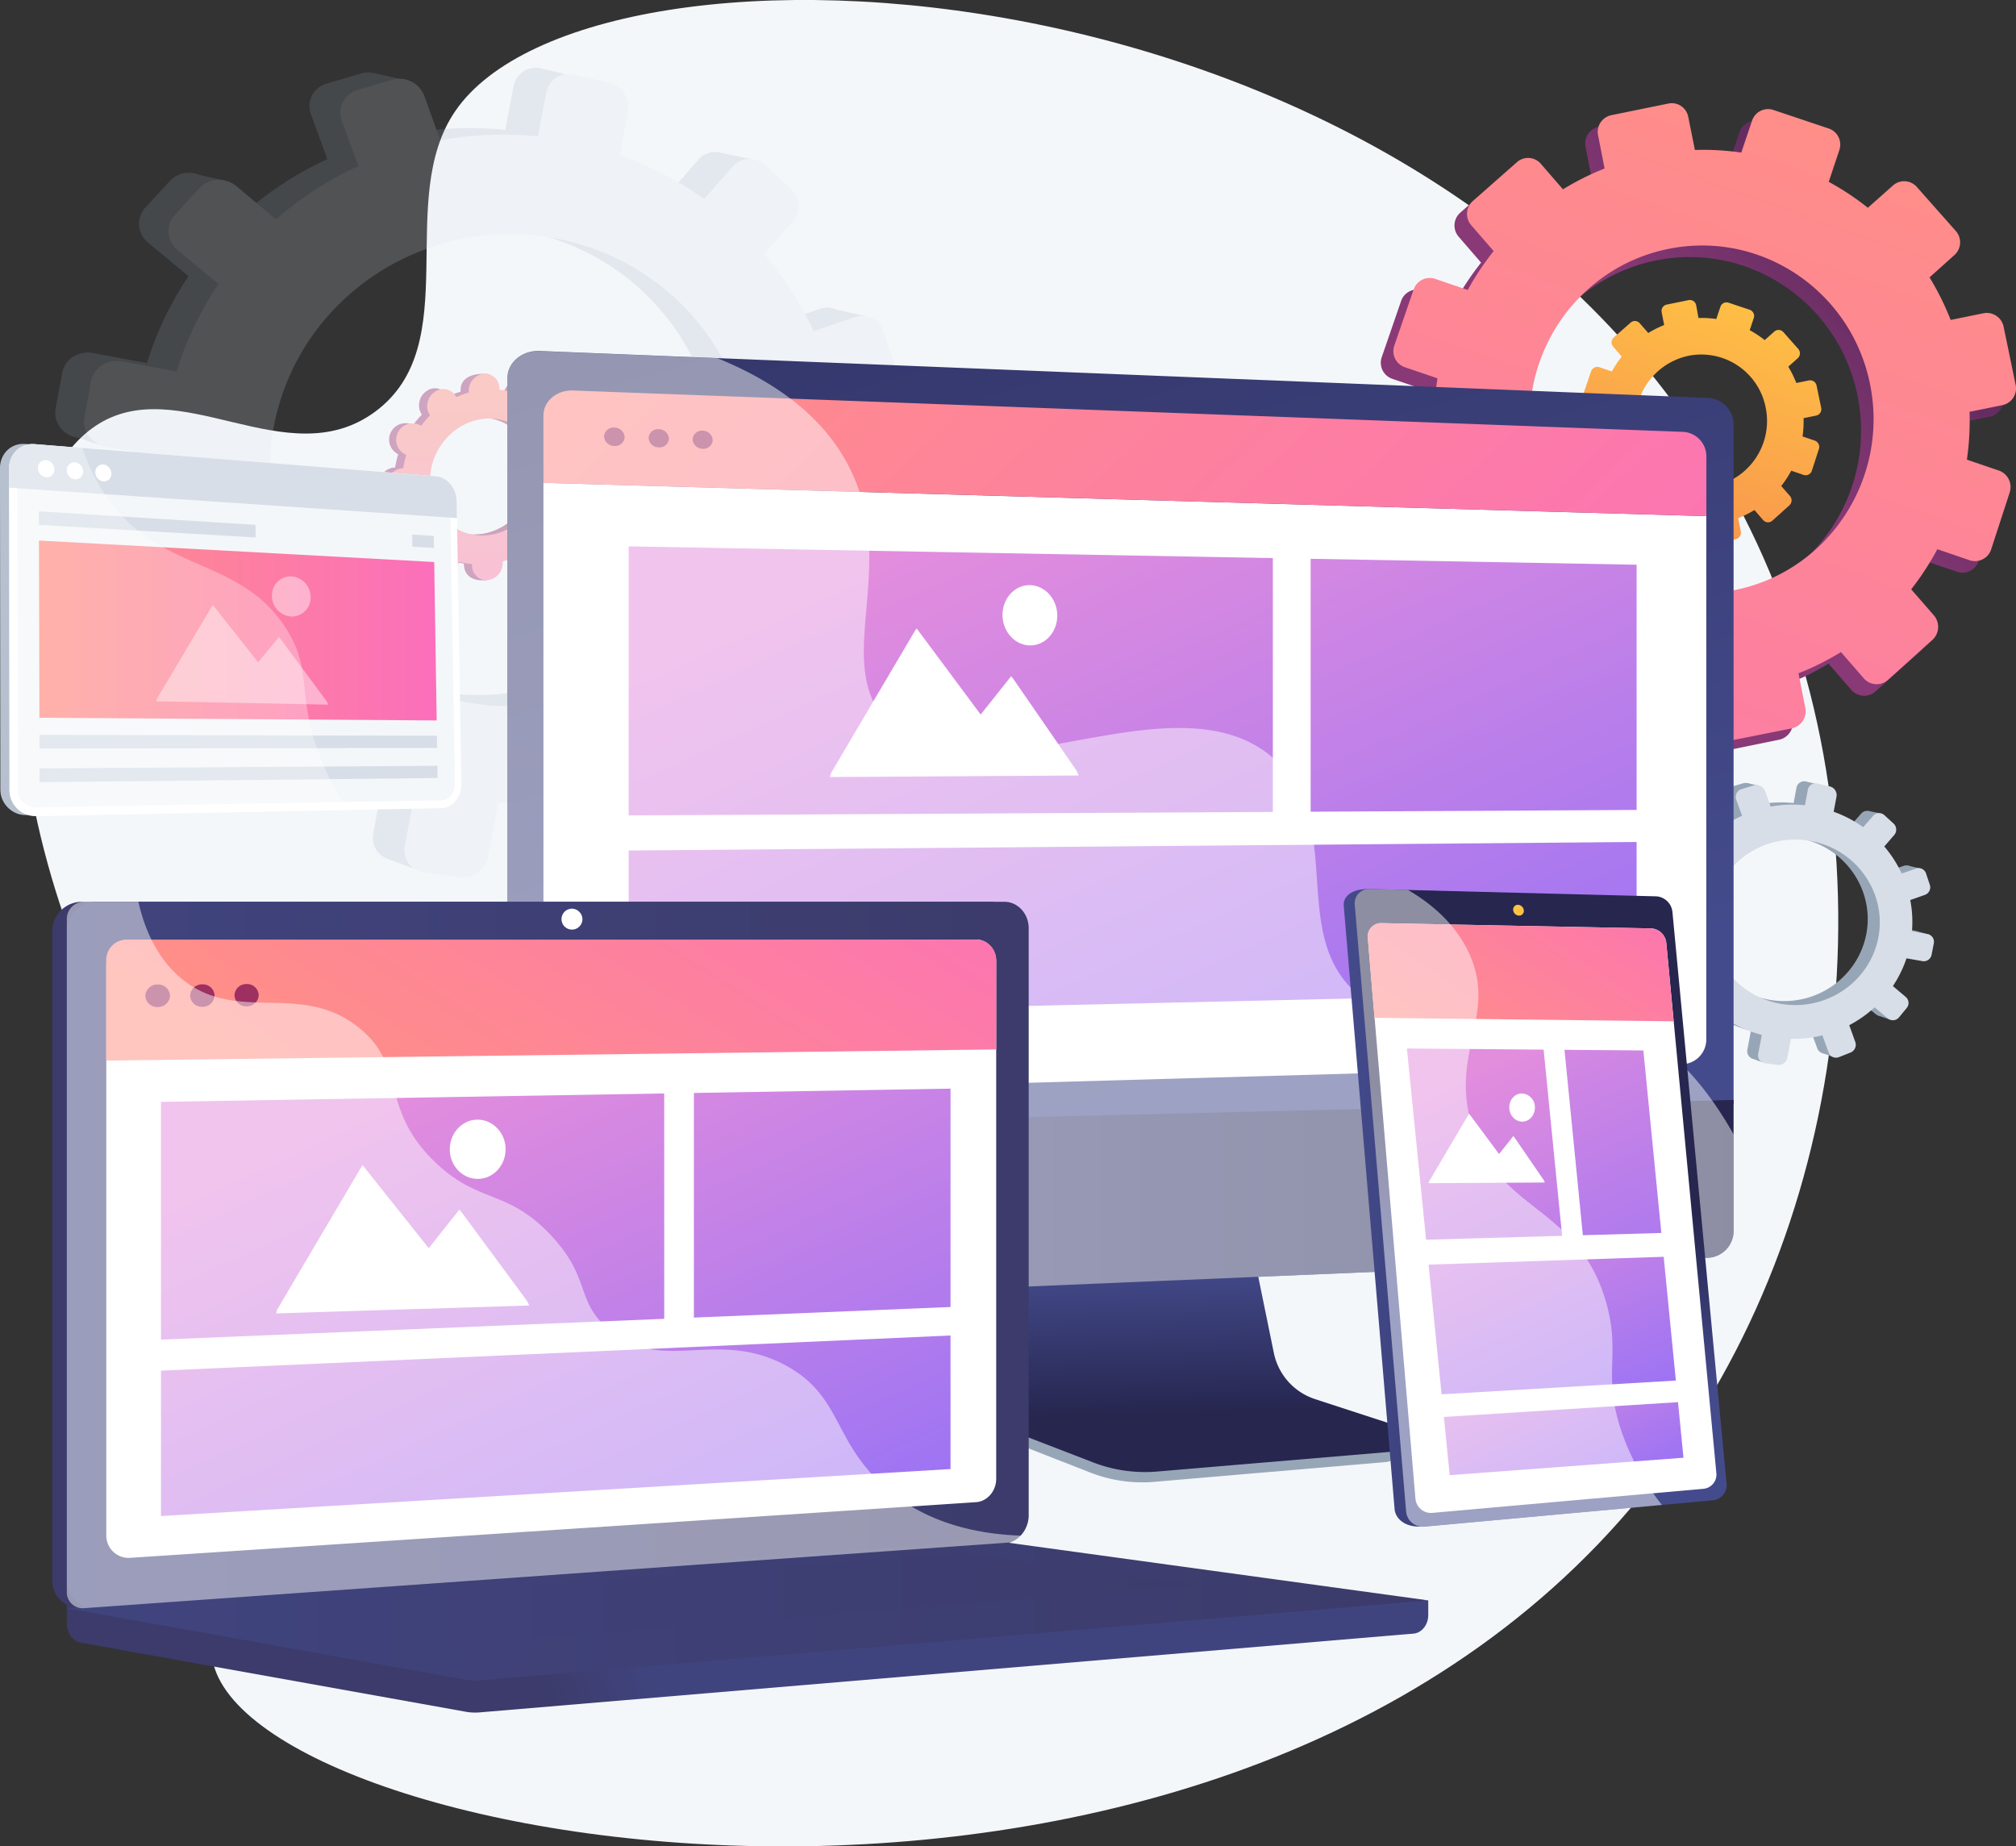 <svg xmlns="http://www.w3.org/2000/svg" xmlns:xlink="http://www.w3.org/1999/xlink" viewBox="0 0 905.17 828.91"><rect x="0" y="0" width="905.17" height="828.91" fill="#333333" stroke="none"/><defs><linearGradient id="linear-gradient" x1="938.71" y1="37.71" x2="770.94" y2="183.63" gradientUnits="userSpaceOnUse"><stop offset="0" stop-color="#311944"></stop><stop offset="1" stop-color="#893976"></stop></linearGradient><linearGradient id="linear-gradient-2" x1="-6951.98" y1="-1321.94" x2="-7146.01" y2="-1439.49" gradientTransform="translate(693.81 -6952.6) rotate(-101.53)" gradientUnits="userSpaceOnUse"><stop offset="0" stop-color="#ffc444"></stop><stop offset="1" stop-color="#f36f56"></stop></linearGradient><linearGradient id="linear-gradient-3" x1="-6854.67" y1="-1262.84" x2="-7362.09" y2="-1570.26" gradientTransform="translate(693.81 -6952.6) rotate(-101.53)" gradientUnits="userSpaceOnUse"><stop offset="0" stop-color="#ff9085"></stop><stop offset="1" stop-color="#fb6fbb"></stop></linearGradient><linearGradient id="linear-gradient-4" x1="324.62" y1="244.5" x2="220.38" y2="215" gradientUnits="userSpaceOnUse"><stop offset="0" stop-color="#311944"></stop><stop offset="1" stop-color="#a03976"></stop></linearGradient><linearGradient id="linear-gradient-5" x1="324.35" y1="245.46" x2="220.11" y2="215.96" xlink:href="#linear-gradient-4"></linearGradient><linearGradient id="linear-gradient-6" x1="217.65" y1="178.62" x2="219.28" y2="310.26" gradientTransform="matrix(1, 0, 0, 1, 0, 0)" xlink:href="#linear-gradient-3"></linearGradient><linearGradient id="linear-gradient-7" x1="527.19" y1="567.39" x2="528.98" y2="634.47" gradientUnits="userSpaceOnUse"><stop offset="0" stop-color="#444b8c"></stop><stop offset="1" stop-color="#26264f"></stop></linearGradient><linearGradient id="linear-gradient-8" x1="541.8" y1="483.99" x2="344.67" y2="-208.11" xlink:href="#linear-gradient-7"></linearGradient><linearGradient id="linear-gradient-9" x1="344.64" y1="36.42" x2="703.91" y2="422.15" gradientTransform="matrix(1, 0, 0, 1, 0, 0)" xlink:href="#linear-gradient-3"></linearGradient><linearGradient id="linear-gradient-10" x1="227.81" y1="540.37" x2="778.37" y2="540.37" xlink:href="#linear-gradient-7"></linearGradient><linearGradient id="linear-gradient-11" x1="399.18" y1="248.29" x2="556.53" y2="589.35" gradientUnits="userSpaceOnUse"><stop offset="0" stop-color="#e38ddd"></stop><stop offset="1" stop-color="#9571f6"></stop></linearGradient><linearGradient id="linear-gradient-12" x1="598.65" y1="172.42" x2="743.7" y2="486.83" xlink:href="#linear-gradient-11"></linearGradient><linearGradient id="linear-gradient-13" x1="425.3" y1="236.43" x2="575.92" y2="562.91" xlink:href="#linear-gradient-11"></linearGradient><linearGradient id="linear-gradient-14" x1="288.19" y1="742.01" x2="245.25" y2="760.05" gradientUnits="userSpaceOnUse"><stop offset="0" stop-color="#40447e"></stop><stop offset="1" stop-color="#3c3b6b"></stop></linearGradient><linearGradient id="linear-gradient-15" x1="230.86" y1="552.76" x2="184.25" y2="572.33" xlink:href="#linear-gradient-14"></linearGradient><linearGradient id="linear-gradient-16" x1="29.99" y1="563.35" x2="461.87" y2="563.35" xlink:href="#linear-gradient-14"></linearGradient><linearGradient id="linear-gradient-17" x1="29.99" y1="723.06" x2="641.27" y2="723.06" xlink:href="#linear-gradient-14"></linearGradient><linearGradient id="linear-gradient-18" x1="89.94" y1="718.05" x2="537.82" y2="718.05" xlink:href="#linear-gradient-14"></linearGradient><linearGradient id="linear-gradient-19" x1="197.48" y1="528.58" x2="348.03" y2="291.22" gradientTransform="matrix(1, 0, 0, 1, 0, 0)" xlink:href="#linear-gradient-3"></linearGradient><linearGradient id="linear-gradient-20" x1="163.14" y1="498.22" x2="288.71" y2="770.4" xlink:href="#linear-gradient-11"></linearGradient><linearGradient id="linear-gradient-21" x1="317.01" y1="427.1" x2="437.1" y2="687.4" xlink:href="#linear-gradient-11"></linearGradient><linearGradient id="linear-gradient-22" x1="185.96" y1="502.32" x2="300.87" y2="751.38" xlink:href="#linear-gradient-11"></linearGradient><linearGradient id="linear-gradient-23" x1="1010.35" y1="382.35" x2="1186.04" y2="382.35" gradientTransform="translate(-397.12 121.12) rotate(2.13)" xlink:href="#linear-gradient-7"></linearGradient><linearGradient id="linear-gradient-24" x1="1085.87" y1="423.37" x2="1109.63" y2="357.43" gradientTransform="translate(-397.12 121.12) rotate(2.13)" xlink:href="#linear-gradient-7"></linearGradient><linearGradient id="linear-gradient-25" x1="648.77" y1="487.93" x2="735.67" y2="361.83" gradientTransform="matrix(1, 0, 0, 1, 0, 0)" xlink:href="#linear-gradient-3"></linearGradient><linearGradient id="linear-gradient-26" x1="1092.46" y1="237.48" x2="948.29" y2="627.95" gradientTransform="translate(-397.12 121.12) rotate(2.13)" xlink:href="#linear-gradient-2"></linearGradient><linearGradient id="linear-gradient-27" x1="-445.13" y1="543.92" x2="-374.83" y2="696.3" gradientTransform="matrix(1, 0, 0.1, 0.99, 1044.14, -53.67)" xlink:href="#linear-gradient-11"></linearGradient><linearGradient id="linear-gradient-28" x1="-409.72" y1="494.84" x2="-330.06" y2="667.51" gradientTransform="matrix(1, 0, 0.1, 0.99, 1044.14, -53.67)" xlink:href="#linear-gradient-11"></linearGradient><linearGradient id="linear-gradient-29" x1="-441.38" y1="584.88" x2="-385.41" y2="706.19" gradientTransform="matrix(1, 0, 0.1, 0.99, 1044.14, -53.67)" xlink:href="#linear-gradient-11"></linearGradient><linearGradient id="linear-gradient-30" x1="-430.79" y1="658.71" x2="-393.61" y2="739.3" gradientTransform="matrix(1, 0, 0.1, 0.99, 1044.14, -53.67)" xlink:href="#linear-gradient-11"></linearGradient><linearGradient id="linear-gradient-31" x1="17.5" y1="283.07" x2="196.08" y2="283.07" gradientTransform="matrix(1, 0, 0, 1, 0, 0)" xlink:href="#linear-gradient-3"></linearGradient></defs><g style="isolation:isolate"><g id="Layer_2" data-name="Layer 2"><g id="Layer_1-2" data-name="Layer 1"><path d="M204.45,49.82c-27.45,40,4.74,104.9-36,135-39.65,29.3-88.36-18.72-125.73,6.5-55.44,37.41-45.32,208.6,35.74,315,24.37,32,44.74,44.44,53.76,80.61,19.37,77.68-48.71,123.89-35.75,162.31,29.17,86.51,477.76,159.1,657.76-100.88C838.3,526.9,850.87,351.56,775.76,218.4,640-22.23,266.06-40,204.45,49.82Z" fill="#f4f7fa"></path><path d="M711.89,65.85l2.94,15.05a119,119,0,0,0-18.69,9.34l-10-11.53a7.52,7.52,0,0,0-10.67-.66L655.67,95.46a7.69,7.69,0,0,0-.78,10.77L665,117.91a124.26,124.26,0,0,0-11.61,17.46l-14.67-5a7.66,7.66,0,0,0-9.66,4.83l-8.65,25.11a7.62,7.62,0,0,0,4.66,9.74l14.72,5a122,122,0,0,0-1.48,21l-15.39,3.14a7.82,7.82,0,0,0-6.07,9.11l4.89,26.23a7.55,7.55,0,0,0,8.92,6.09l15.44-3.15a122,122,0,0,0,9,19l-11.88,10.55a7.93,7.93,0,0,0-.79,11l17.32,20.29a7.56,7.56,0,0,0,10.83.71l11.87-10.58a120.42,120.42,0,0,0,17.39,11.9l-5.11,15.19a7.87,7.87,0,0,0,4.77,10l25.17,8.72a7.69,7.69,0,0,0,9.79-4.94l5-15.06a117.36,117.36,0,0,0,21.11,1.4l3.05,15.6a7.72,7.72,0,0,0,9.08,6.19l26.14-5.34a7.85,7.85,0,0,0,6-9.27l-3.06-15.46A119.58,119.58,0,0,0,821,297.94l10.19,11.75a7.61,7.61,0,0,0,10.89.72L862,292.49a7.92,7.92,0,0,0,.63-11.07l-10.15-11.66a123,123,0,0,0,11.75-18l14.45,4.94a7.63,7.63,0,0,0,9.73-4.9l8.3-25.52a7.85,7.85,0,0,0-4.9-9.85l-14.31-4.87a123.57,123.57,0,0,0,1.18-21.48l14.76-3a7.68,7.68,0,0,0,5.94-9.12L894,151.83a7.71,7.71,0,0,0-9.05-6l-14.72,3a120.29,120.29,0,0,0-9.49-19.12l11.18-10a7.68,7.68,0,0,0,.62-10.82L855,89.13a7.59,7.59,0,0,0-10.74-.67L833,98.47a119.93,119.93,0,0,0-17.57-11.64l4.78-14.33a7.6,7.6,0,0,0-4.79-9.62l-24.82-8.32a7.59,7.59,0,0,0-9.6,4.79L776.21,73.7a118.54,118.54,0,0,0-20.87-1.19l-3-14.92a7.53,7.53,0,0,0-8.89-5.92L717.86,56.9A7.65,7.65,0,0,0,711.89,65.85ZM682.64,208.54c-8.06-42.2,19.14-83.1,60.71-91.58s82.15,18.6,90.67,60.71c8.57,42.36-18.51,83.83-60.54,92.4S690.76,251,682.64,208.54Z" fill="url(#linear-gradient)"></path><path d="M746.07,140.18l1.13,5.75a46.76,46.76,0,0,0-7.15,3.57l-3.84-4.4a2.87,2.87,0,0,0-4.08-.26l-7.55,6.66a2.94,2.94,0,0,0-.3,4.12l3.87,4.47a47.42,47.42,0,0,0-4.44,6.67l-5.61-1.9a2.92,2.92,0,0,0-3.69,1.84l-3.31,9.6a2.92,2.92,0,0,0,1.78,3.73l5.63,1.92a46.56,46.56,0,0,0-.56,8l-5.89,1.2a3,3,0,0,0-2.32,3.48l1.87,10A2.89,2.89,0,0,0,715,207l5.91-1.21a46,46,0,0,0,3.45,7.29l-4.54,4a3,3,0,0,0-.3,4.21l6.62,7.76a2.89,2.89,0,0,0,4.14.28l4.54-4a46.26,46.26,0,0,0,6.65,4.55l-2,5.81a3,3,0,0,0,1.82,3.81l9.63,3.34a3,3,0,0,0,3.74-1.89l1.92-5.76a45.1,45.1,0,0,0,8.08.53l1.16,6a3,3,0,0,0,3.47,2.36l10-2a3,3,0,0,0,2.31-3.55l-1.17-5.91a46.88,46.88,0,0,0,7.3-3.64l3.89,4.49a2.91,2.91,0,0,0,4.17.27l7.62-6.85a3,3,0,0,0,.24-4.23l-3.88-4.46a47.54,47.54,0,0,0,4.49-6.88l5.53,1.89a2.92,2.92,0,0,0,3.72-1.87l3.17-9.76a3,3,0,0,0-1.87-3.77l-5.48-1.86a45.74,45.74,0,0,0,.45-8.21l5.65-1.16a2.93,2.93,0,0,0,2.27-3.48l-2.07-10a2.93,2.93,0,0,0-3.46-2.3l-5.63,1.14a47.35,47.35,0,0,0-3.62-7.31l4.27-3.81a3,3,0,0,0,.24-4.14l-6.69-7.56a2.9,2.9,0,0,0-4.11-.25l-4.3,3.82a45.48,45.48,0,0,0-6.72-4.45l1.83-5.48a2.91,2.91,0,0,0-1.83-3.68l-9.49-3.18a2.9,2.9,0,0,0-3.67,1.83l-1.85,5.49a45,45,0,0,0-8-.45L761.56,137a2.88,2.88,0,0,0-3.4-2.26l-9.8,2A2.93,2.93,0,0,0,746.07,140.18Zm-11.18,54.56a30,30,0,0,1,23.21-35,29.44,29.44,0,0,1,34.67,23.22,29.92,29.92,0,0,1-23.15,35.33A29.43,29.43,0,0,1,734.89,194.74Z" fill="url(#linear-gradient-2)"></path><path d="M717.51,60.66l2.93,15a119.31,119.31,0,0,0-18.68,9.34l-10-11.53a7.53,7.53,0,0,0-10.67-.66L661.29,90.27a7.69,7.69,0,0,0-.78,10.77l10.13,11.68A122.54,122.54,0,0,0,659,130.18l-14.67-5A7.65,7.65,0,0,0,634.7,130l-8.65,25.11a7.62,7.62,0,0,0,4.66,9.74l14.71,5a122,122,0,0,0-1.47,21l-15.4,3.14a7.84,7.84,0,0,0-6.07,9.11l4.9,26.23a7.55,7.55,0,0,0,8.92,6.09l15.44-3.15a122,122,0,0,0,9,19l-11.88,10.55a7.93,7.93,0,0,0-.79,11l17.32,20.29a7.56,7.56,0,0,0,10.83.71l11.87-10.58a121.3,121.3,0,0,0,17.39,11.91l-5.11,15.18a7.87,7.87,0,0,0,4.77,10l25.17,8.72a7.69,7.69,0,0,0,9.79-4.93l5-15.07a117.36,117.36,0,0,0,21.11,1.4l3,15.6a7.73,7.73,0,0,0,9.08,6.19L804.56,327a7.85,7.85,0,0,0,6-9.27l-3.06-15.46a118.74,118.74,0,0,0,19.08-9.52L836.8,304.5a7.62,7.62,0,0,0,10.9.72l19.93-17.92a7.92,7.92,0,0,0,.63-11.07l-10.15-11.66a122.14,122.14,0,0,0,11.74-18l14.46,4.94a7.61,7.61,0,0,0,9.72-4.9l8.31-25.52a7.85,7.85,0,0,0-4.9-9.85l-14.32-4.87a121.63,121.63,0,0,0,1.18-21.48l14.77-3a7.69,7.69,0,0,0,5.94-9.12l-5.41-26.13a7.72,7.72,0,0,0-9.05-6l-14.72,3a121.57,121.57,0,0,0-9.49-19.12l11.18-10a7.69,7.69,0,0,0,.62-10.82L860.65,83.94a7.57,7.57,0,0,0-10.73-.66l-11.26,10a119.93,119.93,0,0,0-17.57-11.64l4.78-14.32a7.61,7.61,0,0,0-4.79-9.63l-24.82-8.32a7.59,7.59,0,0,0-9.6,4.79l-4.83,14.35A117.59,117.59,0,0,0,761,67.33L758,52.4a7.53,7.53,0,0,0-8.89-5.92l-25.63,5.23A7.65,7.65,0,0,0,717.51,60.66ZM688.26,203.35c-8.06-42.2,19.14-83.1,60.71-91.58s82.15,18.6,90.67,60.71c8.57,42.36-18.51,83.83-60.54,92.4S696.38,245.8,688.26,203.35Z" fill="url(#linear-gradient-3)"></path><path d="M860,417.87l-7-1.3a51.18,51.18,0,0,0-.77-13.86l6.57-2.32a3.56,3.56,0,0,0,2.13-4.5l-1.65-4.95a3.48,3.48,0,0,0-4.4-2.25l-6.47,2.22a52.66,52.66,0,0,0-7.74-12l4.45-5.15a3.7,3.7,0,0,0-.37-5.12l-4-3.62a3.52,3.52,0,0,0-5.06.21l-4.45,5.08a53.25,53.25,0,0,0-13.16-6.87l1.28-6.79a3.93,3.93,0,0,0-3-4.48L811,350.87a3.57,3.57,0,0,0-4.4,2.79l-1.29,6.86a54.21,54.21,0,0,0-15.24.59l-2.47-6.88a4.15,4.15,0,0,0-5-2.57l-5.46,1.62a3.64,3.64,0,0,0-2.4,4.81l2.58,7.05a53.25,53.25,0,0,0-12.89,8.32l-6.1-5.14a4.22,4.22,0,0,0-5.78.23l-3.9,4.24a3.8,3.8,0,0,0,.51,5.53l6.33,5.23a51.36,51.36,0,0,0-6.56,13.67l-8.47-1.58a4.09,4.09,0,0,0-4.86,3.09l-1.06,5.65a4,4,0,0,0,3.42,4.58l8.71,1.52a50.94,50.94,0,0,0,1.62,14.79l-8.49,2.91a3.82,3.82,0,0,0-2.48,5l2.1,5.32a4.19,4.19,0,0,0,5.32,2.24l8.6-3a52.66,52.66,0,0,0,8.91,11.58l-5.9,6.75a3.62,3.62,0,0,0,.5,5.33l4.52,3.42a4.2,4.2,0,0,0,5.62-.65l5.86-6.79a53.73,53.73,0,0,0,13.28,5.46l-1.59,8.49a3.52,3.52,0,0,0,3.09,4.15l5.52.69a4,4,0,0,0,4.4-3.15l1.58-8.4a53.9,53.9,0,0,0,14-1.61l2.82,7.7a3.5,3.5,0,0,0,4.65,2l5-2a3.73,3.73,0,0,0,2.21-4.65L825,458.4a53.32,53.32,0,0,0,11.29-7.95l6,4.94a3.51,3.51,0,0,0,4.93-.57l3.34-4.05a3.53,3.53,0,0,0-.36-4.95L844.46,441a50.75,50.75,0,0,0,6-12.33l7.22,1.26a3.51,3.51,0,0,0,4-2.87l.95-5.08A3.46,3.46,0,0,0,860,417.87ZM795.38,449c-20.88-3.13-35.21-22.48-31.33-43.12s24.29-33.7,44.92-29.3c19.94,4.24,32.66,23.3,29,42.69S815.55,452.05,795.38,449Z" fill="#97a6b7"></path><polygon points="789.45 352.68 784.49 351.57 781.93 355.72 789.45 352.68" fill="#97a6b7"></polygon><polygon points="838.55 364.03 844.29 365.17 843.5 369.42 838.55 364.03" fill="#97a6b7"></polygon><polygon points="856.64 388.63 862.33 389.94 860.29 392.88 856.64 388.63" fill="#97a6b7"></polygon><polygon points="860.44 418.03 866.15 419.57 863.73 422.03 860.44 418.03" fill="#97a6b7"></polygon><polygon points="843.34 455.97 848.81 457.83 850.36 453.37 843.34 455.97" fill="#97a6b7"></polygon><polygon points="817.94 472.64 822.82 474.5 823.92 470.85 817.94 472.64" fill="#97a6b7"></polygon><polygon points="791.02 476.85 786.64 475.19 791.63 470.13 791.02 476.85" fill="#97a6b7"></polygon><polygon points="767.39 467.36 762.31 465.28 767.31 461.12 767.39 467.36" fill="#97a6b7"></polygon><polygon points="755.48 367.26 760.95 368.47 758.02 372.07 755.48 367.26" fill="#97a6b7"></polygon><polygon points="736.41 408.4 741.32 410.09 741.69 405.89 736.41 408.4" fill="#97a6b7"></polygon><polygon points="741.58 440.67 746.36 442.39 747.38 439.2 741.58 440.67" fill="#97a6b7"></polygon><path d="M865.53,419.39l-7.07-1.31a51.16,51.16,0,0,0-.77-14l6.63-2.34a3.59,3.59,0,0,0,2.14-4.54l-1.66-5a3.5,3.5,0,0,0-4.44-2.27l-6.53,2.24a52.5,52.5,0,0,0-7.8-12.13l4.49-5.19a3.73,3.73,0,0,0-.37-5.16l-4-3.65a3.56,3.56,0,0,0-5.1.2l-4.48,5.13a54,54,0,0,0-13.27-6.93l1.29-6.84a4,4,0,0,0-3-4.52l-5.45-1.28a3.6,3.6,0,0,0-4.44,2.81l-1.29,6.92a54,54,0,0,0-15.37.6l-2.5-6.94a4.17,4.17,0,0,0-5.06-2.59L782,354.27a3.67,3.67,0,0,0-2.41,4.85l2.6,7.11a53.92,53.92,0,0,0-13,8.38L763,369.43a4.25,4.25,0,0,0-5.82.23l-3.94,4.28a3.82,3.82,0,0,0,.52,5.57l6.38,5.28a51.28,51.28,0,0,0-6.61,13.78L745,397a4.11,4.11,0,0,0-4.9,3.11l-1.07,5.7a4,4,0,0,0,3.45,4.61l8.78,1.54a51.41,51.41,0,0,0,1.63,14.91l-8.56,2.93a3.85,3.85,0,0,0-2.5,5l2.12,5.37a4.22,4.22,0,0,0,5.36,2.25l8.67-3.07A53.11,53.11,0,0,0,767,451l-6,6.8a3.64,3.64,0,0,0,.5,5.37l4.56,3.46a4.22,4.22,0,0,0,5.66-.66l5.92-6.84a54.13,54.13,0,0,0,13.39,5.5l-1.61,8.56a3.54,3.54,0,0,0,3.12,4.18l5.56.71a4,4,0,0,0,4.44-3.18l1.6-8.48a54.36,54.36,0,0,0,14.09-1.61l2.84,7.76a3.53,3.53,0,0,0,4.69,2l5.06-2a3.76,3.76,0,0,0,2.22-4.69l-2.74-7.62a54.15,54.15,0,0,0,11.39-8l6,5a3.54,3.54,0,0,0,5-.57l3.36-4.08a3.55,3.55,0,0,0-.35-5l-5.81-4.9A51.88,51.88,0,0,0,856,430.25l7.27,1.27a3.55,3.55,0,0,0,4-2.89l1-5.12A3.49,3.49,0,0,0,865.53,419.39Zm-65.11,31.42c-21-3.15-35.5-22.66-31.59-43.47s24.49-34,45.3-29.54c20.1,4.28,32.93,23.49,29.26,43S820.76,453.85,800.42,450.81Z" fill="#d8dee8"></path><g opacity="0.18"><path d="M382.87,221.91l-20-3.72a144.91,144.91,0,0,0-2.18-39.53L379.43,172a10.18,10.18,0,0,0,6.08-12.85l-4.71-14.1a9.91,9.91,0,0,0-12.56-6.44L349.77,145a149.21,149.21,0,0,0-22.07-34.31L340.4,96a10.57,10.57,0,0,0-1-14.62L328.06,71a10.05,10.05,0,0,0-14.43.58L301,86.14a152.23,152.23,0,0,0-37.54-19.62L267,47.16a11.2,11.2,0,0,0-8.48-12.79l-15.42-3.63a10.19,10.19,0,0,0-12.55,8l-3.67,19.57A154,154,0,0,0,183.43,60l-7.06-19.64A11.85,11.85,0,0,0,162.06,33l-15.6,4.62a10.39,10.39,0,0,0-6.83,13.72L147,71.46a153,153,0,0,0-36.78,23.73L92.82,80.53c-4.94-4.16-12.32-3.87-16.49.66L65.2,93.29c-4.2,4.56-3.54,11.63,1.46,15.77l18,14.93A146.4,146.4,0,0,0,66,163l-24.17-4.49c-6.5-1.21-12.71,2.72-13.85,8.79l-3,16.14c-1.14,6.07,3.24,11.91,9.75,13.05l24.86,4.35A144.87,144.87,0,0,0,64.17,243L40,251.33c-6.18,2.12-9.36,8.49-7.09,14.22l6,15.19c2.26,5.69,9,8.54,15.17,6.38l24.55-8.68a150.08,150.08,0,0,0,25.43,33L87.18,330.73a10.29,10.29,0,0,0,1.4,15.2l12.9,9.77a12,12,0,0,0,16-1.86l16.74-19.36a153.15,153.15,0,0,0,37.89,15.57l-4.55,24.24a10,10,0,0,0,8.83,11.82l15.73,2a11.4,11.4,0,0,0,12.57-9l4.5-24a154,154,0,0,0,39.89-4.58l8,22a10,10,0,0,0,13.28,5.58l14.3-5.71A10.64,10.64,0,0,0,291,359.09l-7.75-21.56a152.72,152.72,0,0,0,32.23-22.68l17,14.09a10,10,0,0,0,14.07-1.63l9.52-11.54a10.08,10.08,0,0,0-1-14.12l-16.44-13.86a146.15,146.15,0,0,0,17.19-35.15l20.57,3.59A10,10,0,0,0,387.87,248l2.72-14.49A9.86,9.86,0,0,0,382.87,221.91ZM198.63,310.82c-59.57-8.91-100.45-64.12-89.39-123s69.29-96.14,128.18-83.6c56.88,12.12,93.17,66.49,82.79,121.82S256.17,319.42,198.63,310.82Z" fill="#97a6b7"></path><polygon points="181.72 35.9 167.57 32.74 160.26 44.58 181.72 35.9" fill="#97a6b7"></polygon><polygon points="321.8 68.3 338.18 71.55 335.91 83.66 321.8 68.3" fill="#97a6b7"></polygon><polygon points="373.4 138.47 389.64 142.2 383.83 150.6 373.4 138.47" fill="#97a6b7"></polygon><polygon points="384.25 222.34 400.54 226.76 393.63 233.76 384.25 222.34" fill="#97a6b7"></polygon><polygon points="335.46 330.6 351.07 335.9 355.49 323.18 335.46 330.6" fill="#97a6b7"></polygon><polygon points="263 378.16 276.91 383.48 280.05 373.06 263 378.16" fill="#97a6b7"></polygon><polygon points="186.2 390.17 173.7 385.45 187.93 371.01 186.2 390.17" fill="#97a6b7"></polygon><polygon points="118.76 363.11 104.29 357.17 118.55 345.28 118.76 363.11" fill="#97a6b7"></polygon><polygon points="84.79 77.51 100.41 80.95 92.03 91.24 84.79 77.51" fill="#97a6b7"></polygon><polygon points="30.39 194.88 44.39 199.71 45.46 187.71 30.39 194.88" fill="#97a6b7"></polygon><polygon points="45.13 286.93 58.77 291.87 61.67 282.75 45.13 286.93" fill="#97a6b7"></polygon><path d="M398.78,226.24l-20.17-3.75a146.13,146.13,0,0,0-2.2-39.86l18.9-6.68A10.25,10.25,0,0,0,401.43,163l-4.74-14.22A10,10,0,0,0,384,142.29l-18.63,6.39a150.76,150.76,0,0,0-22.25-34.59L356,99.28a10.65,10.65,0,0,0-1.05-14.73L343.51,74.14a10.13,10.13,0,0,0-14.55.58L316.17,89.36a153.19,153.19,0,0,0-37.85-19.78L282,50.06a11.29,11.29,0,0,0-8.55-12.89l-15.56-3.66a10.27,10.27,0,0,0-12.65,8l-3.7,19.73A155,155,0,0,0,197.68,63l-7.12-19.81a11.93,11.93,0,0,0-14.42-7.39l-15.73,4.67a10.46,10.46,0,0,0-6.89,13.82l7.42,20.29a154.14,154.14,0,0,0-37.08,23.92L106.32,83.7c-5-4.19-12.42-3.9-16.63.67L78.47,96.56c-4.23,4.61-3.57,11.73,1.47,15.9l18.2,15.05a147.58,147.58,0,0,0-18.86,39.31l-24.37-4.53c-6.55-1.22-12.82,2.75-14,8.87l-3,16.27c-1.15,6.11,3.27,12,9.84,13.16L72.79,205a146.23,146.23,0,0,0,4.65,42.54L53,255.89c-6.23,2.13-9.44,8.56-7.15,14.34l6.05,15.31c2.27,5.74,9.13,8.61,15.3,6.43L92,283.22a151.49,151.49,0,0,0,25.63,33.31l-17,19.41a10.38,10.38,0,0,0,1.42,15.33l13,9.84a12,12,0,0,0,16.16-1.87l16.88-19.52a154.35,154.35,0,0,0,38.2,15.7l-4.58,24.44a10.09,10.09,0,0,0,8.9,11.91l15.87,2a11.5,11.5,0,0,0,12.67-9.07l4.54-24.17a155.13,155.13,0,0,0,40.21-4.62l8.1,22.15a10.07,10.07,0,0,0,13.39,5.62l14.42-5.75a10.74,10.74,0,0,0,6.33-13.4l-7.82-21.74a153.67,153.67,0,0,0,32.5-22.87L348,334.14a10.09,10.09,0,0,0,14.19-1.64l9.6-11.64a10.17,10.17,0,0,0-1-14.23l-16.57-14a147.59,147.59,0,0,0,17.32-35.44l20.75,3.62a10.11,10.11,0,0,0,11.54-8.25L406.56,238A10,10,0,0,0,398.78,226.24ZM213,315.87c-60.06-9-101.28-64.64-90.13-124s69.87-96.93,129.24-84.28c57.35,12.22,93.95,67,83.48,122.81S271,324.55,213,315.87Z" fill="#d8dee8"></path></g><g opacity="0.44"><path d="M244.05,237a7.09,7.09,0,0,0,9.37-3.48c1.83-3.61.62-7.92-2.72-9.61-.18-.09-.35-.17-.53-.24a41.73,41.73,0,0,0,1.4-6,5.62,5.62,0,0,0,.58,0,7.68,7.68,0,0,0,6.75-7.82,6.51,6.51,0,0,0-7-6.59c-.2,0-.39.05-.59.09a37.55,37.55,0,0,0-1.63-5.76c.18-.11.35-.21.52-.33a7.68,7.68,0,0,0,2.33-10.06,6.5,6.5,0,0,0-9.47-1.8c-.17.12-.33.24-.48.37a34.38,34.38,0,0,0-4.23-3.94c.11-.18.21-.36.31-.55,1.83-3.61,4.23-7.56.87-9.2-7.79-3.8-11.13-.55-13,3.07a5.69,5.69,0,0,0-.26.56,34.68,34.68,0,0,0-5.68-1.08,4.1,4.1,0,0,0,0-.61c-.08-4,1.1-6.13-2.72-6.2-8.34-.16-11.15,3.46-11.07,7.43,0,.21,0,.41,0,.62a38.23,38.23,0,0,0-5.61,2.08l-.28-.53a6.51,6.51,0,0,0-9.47-1.79,7.67,7.67,0,0,0-2.33,10.06,5.72,5.72,0,0,0,.32.48,42.55,42.55,0,0,0-4,4.69l-.5-.29a7.36,7.36,0,0,0-6.65,13.09c.18.09.35.17.53.24a41.73,41.73,0,0,0-1.4,6,5.72,5.72,0,0,0-.58,0,7.68,7.68,0,0,0-6.75,7.82,6.5,6.5,0,0,0,7,6.59c.2,0,.39-.05.59-.09a38.71,38.71,0,0,0,1.63,5.76c-.18.11-.35.21-.52.33a7.69,7.69,0,0,0-2.33,10.07c2,3.27,8.51,4.79,11.77,2.51.17-.12-2-1-1.81-1.09a33.59,33.59,0,0,0,4.22,3.94c-.11.18-.21.36-.31.55a6.8,6.8,0,1,0,12.09,6.13,5.69,5.69,0,0,0,.26-.56,34.68,34.68,0,0,0,5.68,1.08c0,.2,0,.4,0,.61a6.5,6.5,0,0,0,7,6.58,7.66,7.66,0,0,0,6.75-7.81c0-.21,0-.41,0-.62a38.23,38.23,0,0,0,5.61-2.08c.09.18.18.36.28.53a6.51,6.51,0,0,0,9.48,1.79,7.67,7.67,0,0,0,2.32-10.06,5.72,5.72,0,0,0-.32-.48,42.55,42.55,0,0,0,4-4.69Zm-41.61.52c-12.12-6.15-16.55-21.78-9.89-34.9s21.9-18.78,34-12.62,16.54,21.78,9.88,34.9S214.56,243.67,202.44,237.51Z" fill="url(#linear-gradient-4)"></path><path d="M252.15,217.61a7.68,7.68,0,0,0,6.75-7.82,6.5,6.5,0,0,0-7-6.59c-.2,0-.39.05-.59.09a37.55,37.55,0,0,0-1.63-5.76,5.69,5.69,0,0,0,.52-.33c3.26-2.28,7.29-7.8,5-10.85-4.36-5.8-8.88-3.29-12.13-1-.17.12-.33.24-.48.37a34.38,34.38,0,0,0-4.23-3.94c.11-.18.21-.36.31-.55a7.57,7.57,0,0,0,.43-6q-4.73,8.31-9.31,16.7c9.67,7.09,12.75,21.05,6.71,32.95-5.12,10.09-15.31,15.76-25.25,15.05-.44,1.15-.88,2.3-1.35,3.44-1.29,3.09-2.75,6.12-4.22,9.14.92.18,1.85.31,2.78.41,0,.2,0,.4,0,.61.08,4,2.5,7.35,9.4,7,3.82-.2,4.47-4.24,4.39-8.22,0-.21,0-.41,0-.62a38.23,38.23,0,0,0,5.61-2.08c.09.18.18.36.28.53,2,3.27,8.82,4.66,12.08,2.38s1.7-7.38-.28-10.65a5.72,5.72,0,0,0-.32-.48,42.55,42.55,0,0,0,4-4.69l.5.29a7.09,7.09,0,0,0,9.37-3.48c1.83-3.61.62-7.92-2.72-9.61-.18-.09-.35-.17-.53-.24a41.73,41.73,0,0,0,1.4-6A5.62,5.62,0,0,0,252.15,217.61Z" fill="url(#linear-gradient-5)"></path><path d="M247.64,237.39a7.36,7.36,0,0,0,6.65-13.09l-.53-.23a41.73,41.73,0,0,0,1.4-6,5.62,5.62,0,0,0,.58,0,7.68,7.68,0,0,0,6.75-7.82,6.5,6.5,0,0,0-7-6.59c-.2,0-.39,0-.59.09a37.55,37.55,0,0,0-1.63-5.76c.18-.11.35-.21.52-.33a7.69,7.69,0,0,0,2.33-10.07,6.5,6.5,0,0,0-9.47-1.79,4.37,4.37,0,0,0-.48.37,35.25,35.25,0,0,0-4.23-4c.11-.17.21-.35.31-.54,1.83-3.61.62-7.92-2.72-9.61a7.07,7.07,0,0,0-9.37,3.47c-.1.19-.18.38-.26.57a34.77,34.77,0,0,0-5.67-1.08c0-.2,0-.4,0-.61a6.51,6.51,0,0,0-7-6.59,7.68,7.68,0,0,0-6.75,7.82,6,6,0,0,0,0,.61,39.92,39.92,0,0,0-5.61,2.09c-.09-.18-.18-.36-.28-.53a6.5,6.5,0,0,0-9.47-1.79A7.68,7.68,0,0,0,192.76,186a5.72,5.72,0,0,0,.32.48,42.55,42.55,0,0,0-4,4.69l-.5-.29A7.36,7.36,0,0,0,181.9,204c.17.09.34.16.52.24a41.73,41.73,0,0,0-1.4,6,5.72,5.72,0,0,0-.58,0,7.68,7.68,0,0,0-6.75,7.82,6.5,6.5,0,0,0,7,6.58,3.81,3.81,0,0,0,.59-.08,38.71,38.71,0,0,0,1.63,5.76c-.17.1-.35.21-.52.33a7.68,7.68,0,0,0-2.33,10.06,6.51,6.51,0,0,0,9.48,1.8l.48-.37a34.29,34.29,0,0,0,4.22,3.94l-.31.54a6.8,6.8,0,1,0,12.09,6.14,4.94,4.94,0,0,0,.26-.57,33.68,33.68,0,0,0,5.68,1.09c0,.2,0,.4,0,.61a6.5,6.5,0,0,0,7,6.58,7.68,7.68,0,0,0,6.75-7.81c0-.21,0-.42,0-.62a38.23,38.23,0,0,0,5.61-2.08c.09.18.18.35.28.52a6.51,6.51,0,0,0,9.48,1.8,7.68,7.68,0,0,0,2.33-10.06q-.17-.25-.33-.48a42.4,42.4,0,0,0,4-4.69C247.31,237.21,247.47,237.31,247.64,237.39Zm-41.61.53c-12.12-6.15-16.55-21.78-9.88-34.9s21.89-18.78,34-12.62,16.54,21.78,9.88,34.9S218.15,244.08,206,237.92Z" fill="url(#linear-gradient-6)"></path></g><path d="M589.27,632.28a27.93,27.93,0,0,1-18.51-21L557,543.17l-117.69,4.18-14.48,70.93c-2,9.94,6.09,19.9,15.44,23.56l49.24,19.27a64,64,0,0,0,28.79,4.17l104.05-8.9a6.45,6.45,0,0,0,5.84-5.72c.35-3.07,2.49-6.51-.42-7.47Z" fill="#97a6b7"></path><path d="M590.43,628.13a27.66,27.66,0,0,1-18.49-20.75L558.2,540.14l-114.82,4.14-14.47,70a20.49,20.49,0,0,0,12.67,23.26l49.19,19a64.58,64.58,0,0,0,28.76,4.12l104-8.79a6.41,6.41,0,0,0,1.45-12.48Z" fill="url(#linear-gradient-7)"></path><path d="M778.37,495.82V190.5a12,12,0,0,0-11.48-11.84L242.34,157.57c-8-.32-14.53,5.2-14.53,12.26V507.26Z" fill="url(#linear-gradient-8)"></path><path d="M244,216.79V480.37c0,6.58,6.08,11.79,13.5,11.57l497.82-14.15a11.14,11.14,0,0,0,10.8-11V231.73Z" fill="#fff"></path><path d="M766.15,231.73v-27a11,11,0,0,0-10.57-10.84L257.25,175.32C250,175.05,244,180.1,244,186.54v30.25Z" fill="url(#linear-gradient-9)"></path><path d="M280.46,196.27a4.22,4.22,0,0,1-4.62,3.95,4.56,4.56,0,0,1-4.62-4.26,4.21,4.21,0,0,1,4.62-4A4.57,4.57,0,0,1,280.46,196.27Z" fill="#9d3060"></path><path d="M300.35,196.92a4.18,4.18,0,0,1-4.56,3.93,4.52,4.52,0,0,1-4.58-4.23,4.18,4.18,0,0,1,4.58-3.93A4.52,4.52,0,0,1,300.35,196.92Z" fill="#9d3060"></path><path d="M320,197.57a4.14,4.14,0,0,1-4.5,3.91,4.48,4.48,0,0,1-4.52-4.21,4.13,4.13,0,0,1,4.52-3.91A4.47,4.47,0,0,1,320,197.57Z" fill="#9d3060"></path><path d="M227.81,507.26v67.38c0,7.07,6.55,12.57,14.53,12.23l524.55-22.18a12.06,12.06,0,0,0,11.48-11.86v-59Z" fill="url(#linear-gradient-10)"></path><polygon points="571.5 364.51 282.26 366.08 282.26 245.3 571.5 250.56 571.5 364.51" fill="url(#linear-gradient-11)"></polygon><polygon points="734.83 363.63 588.47 364.42 588.47 250.87 734.83 253.54 734.83 363.63" fill="url(#linear-gradient-12)"></polygon><polygon points="734.83 445.34 282.26 455.73 282.26 381.85 734.83 378 734.83 445.34" fill="url(#linear-gradient-13)"></polygon><g opacity="0.48" style="mix-blend-mode:soft-light"><path d="M721.56,456.4c-43.09-14.55-78.73,15.13-109.7-8.24-34.91-26.34-6.69-77-39-106.78C528,300,438.32,364.2,399.37,325.15c-26.78-26.85,4.81-69.84-17.87-115-11.53-23-33.14-38.67-59.36-49.32l-79.8-3.21c-8-.32-14.53,5.2-14.53,12.26V574.64c0,7.07,6.55,12.57,14.53,12.23l524.55-22.18a12.06,12.06,0,0,0,11.48-11.86V509.26C759.9,476.6,739.51,462.47,721.56,456.4Z" fill="#fff"></path></g><path d="M641.27,718.52,30,713.19v15.75c0,4.28,2.67,7.91,6.28,8.56l172.85,31a23.44,23.44,0,0,0,6.2.29l419.31-35.36c3.74-.32,6.64-4,6.64-8.36Z" fill="url(#linear-gradient-14)"></path><path d="M444.49,693,36.72,721.8a12.15,12.15,0,0,1-13.23-12.24V418.05a13.21,13.21,0,0,1,13.23-13.18H444.49c6,0,10.87,5.34,10.87,11.91V680.3C455.36,686.88,450.5,692.56,444.49,693Z" fill="url(#linear-gradient-15)"></path><path d="M451,693,43.22,721.8A12.16,12.16,0,0,1,30,709.56V418.05a13.22,13.22,0,0,1,13.23-13.18H451c6,0,10.88,5.34,10.88,11.91V680.3C461.87,686.88,457,692.56,451,693Z" fill="url(#linear-gradient-16)"></path><path d="M438.29,674.4l-379.8,25a10,10,0,0,1-10.76-10V434.17a10.82,10.82,0,0,1,10.76-10.8l379.8-1.57c5,0,9,4.35,9,9.76V664C447.26,669.42,443.25,674.07,438.29,674.4Z" fill="#fff"></path><path d="M261.51,412.85a4.7,4.7,0,1,1-4.69-4.9A4.82,4.82,0,0,1,261.51,412.85Z" fill="#fff"></path><path d="M440.82,691.67,30,722l179.13,32.14a23.44,23.44,0,0,0,6.2.29l426-35.92L447.36,691.88A31.11,31.11,0,0,0,440.82,691.67Z" fill="url(#linear-gradient-17)"></path><polygon points="89.94 722.77 431.96 697.14 537.82 711.56 198.74 738.96 89.94 722.77" opacity="0.3" fill="url(#linear-gradient-18)" style="mix-blend-mode:multiply"></polygon><path d="M447.31,471.15l-399.63,5V431a9.17,9.17,0,0,1,9.17-9.16H438.14a9.17,9.17,0,0,1,9.17,9.16Z" fill="url(#linear-gradient-19)"></path><polygon points="298.23 592.09 72.28 601.42 72.28 494.7 298.23 490.91 298.23 592.09" fill="url(#linear-gradient-20)"></polygon><polygon points="426.78 586.78 311.55 591.54 311.55 490.69 426.78 488.75 426.78 586.78" fill="url(#linear-gradient-21)"></polygon><polygon points="426.78 659.54 72.28 680.64 72.28 615.36 426.78 599.58 426.78 659.54" fill="url(#linear-gradient-22)"></polygon><path d="M76.34,447a5.35,5.35,0,0,1-5.53,5.09,5.28,5.28,0,0,1-5.55-5A5.36,5.36,0,0,1,70.81,442,5.29,5.29,0,0,1,76.34,447Z" fill="#9d3060"></path><path d="M96.34,446.91A5.31,5.31,0,0,1,90.86,452a5.24,5.24,0,0,1-5.49-5,5.31,5.31,0,0,1,5.49-5.07A5.24,5.24,0,0,1,96.34,446.91Z" fill="#9d3060"></path><path d="M116.16,446.8a5.27,5.27,0,0,1-5.43,5,5.21,5.21,0,0,1-5.45-5,5.27,5.27,0,0,1,5.45-5A5.19,5.19,0,0,1,116.16,446.8Z" fill="#9d3060"></path><path d="M352.75,613c-31.44-16.91-56.15,4.52-80-16.63-14.46-12.82-7.36-22.38-25.16-41.54-19.71-21.22-32.54-14.08-52.35-33.18-25-24.15-12.51-42.93-34.09-60.27-26.17-21-54.4-1.57-79.31-21.74-10.74-8.7-16.64-21.34-19.72-34.8H37.73A7.75,7.75,0,0,0,30,412.61V714.78A7.11,7.11,0,0,0,37.73,722l415.59-29.49a6.71,6.71,0,0,0,5-3.07c-30.42-1.11-49.11-11.3-61.06-21.85C373.9,646.93,378,626.59,352.75,613Z" fill="#fff" opacity="0.48" style="mix-blend-mode:soft-light"></path><path d="M745.36,409.82l24,255.11a6.84,6.84,0,0,1-5.91,7.66L638.23,685.35c-7.66.4-11.72-3.71-12.07-7.84l-22.83-270.9c-.34-4,3.46-7.54,11-7.47l123.86,3.7A7.75,7.75,0,0,1,745.36,409.82Z" fill="url(#linear-gradient-23)"></path><path d="M750.91,409.43l24.28,256.41a6.89,6.89,0,0,1-5.93,7.71L639.41,685.4a7.48,7.48,0,0,1-8-6.87L608.31,406.2a6.42,6.42,0,0,1,6.72-7.08l128.68,3.3A7.79,7.79,0,0,1,750.91,409.43Z" fill="url(#linear-gradient-24)"></path><path d="M748.16,423.34,770.62,661.2a6.42,6.42,0,0,1-5.55,7.18L643,679.23a7,7,0,0,1-7.48-6.41L614.13,421.1a6,6,0,0,1,6.24-6.64l121.06,2.35A7.23,7.23,0,0,1,748.16,423.34Z" fill="#fff"></path><path d="M748.16,423.34a7.23,7.23,0,0,0-6.73-6.53l-121.06-2.35a6,6,0,0,0-6.24,6.64l3,35.85,134.31,1.57Z" fill="url(#linear-gradient-25)"></path><path d="M684.18,408.69a2.12,2.12,0,0,1-2.17,2.39,2.77,2.77,0,0,1-2.61-2.49,2.12,2.12,0,0,1,2.18-2.38A2.76,2.76,0,0,1,684.18,408.69Z" fill="url(#linear-gradient-26)"></path><polygon points="701.38 554.83 640.3 556.58 631.69 470.73 693.08 471.24 701.38 554.83" fill="url(#linear-gradient-27)"></polygon><polygon points="745.93 553.55 710.69 554.56 702.44 471.32 737.86 471.61 745.93 553.55" fill="url(#linear-gradient-28)"></polygon><polygon points="752.45 619.81 647.26 625.98 641.42 567.77 746.98 564.24 752.45 619.81" fill="url(#linear-gradient-29)"></polygon><polygon points="755.87 654.46 650.91 662.28 648.29 636.15 753.41 629.51 755.87 654.46" fill="url(#linear-gradient-30)"></polygon><g opacity="0.48" style="mix-blend-mode:soft-light"><path d="M721.06,584.4c-12.68-43.75-49.36-40.21-60.5-80-9.16-32.69,11.71-49-1-76.5-6-12.94-16.48-22-27.38-28.34L615,399.12a6.42,6.42,0,0,0-6.72,7.08l23.05,272.33a7.48,7.48,0,0,0,8,6.87l106.86-9.75a111.85,111.85,0,0,1-17.71-31.75C719,617.14,728.06,608.58,721.06,584.4Z" fill="#fff"></path></g><path d="M124,589.67a8.59,8.59,0,0,1,.59-1.94q18.66-31.66,37.34-63.29c.23-.38.5-.74.89-1.32l29.68,37.27,13.75-17.32c.56.69,1,1.19,1.41,1.73q14.43,19.53,28.84,39.08a12.4,12.4,0,0,1,1.07,2.23Z" fill="#fff"></path><path d="M227,515.43c.27,7.34-5.09,13.54-12,13.84s-12.77-5.45-13.05-12.75,5.12-13.56,12-13.84S226.74,508.14,227,515.43Z" fill="#fff"></path><path d="M372.65,348.86a9.15,9.15,0,0,1,.61-2q18.69-31.72,37.42-63.42c.23-.38.5-.73.89-1.31l28.74,38.67L454,303.59c.55.71,1,1.23,1.37,1.79q14,20.24,27.9,40.49a15,15,0,0,1,1,2.3Z" fill="#fff"></path><path d="M474.71,276c.19,7.48-5.16,13.65-11.93,13.77s-12.48-5.88-12.67-13.31,5.17-13.66,11.93-13.77S474.53,268.58,474.71,276Z" fill="#fff"></path><path d="M641.42,531.21a5.2,5.2,0,0,1,.29-.92l17.5-29.66c.11-.17.23-.34.42-.61l13.44,18.09,6.41-8.07c.26.33.46.57.64.83q6.52,9.46,13,18.94a7.53,7.53,0,0,1,.48,1.08Z" fill="#fff"></path><path d="M689.16,497.13c.08,3.5-2.42,6.39-5.58,6.44s-5.84-2.74-5.93-6.22,2.42-6.39,5.58-6.44A6.15,6.15,0,0,1,689.16,497.13Z" fill="#fff"></path><path d="M199.92,224.88c-.1-5.78-4.15-10.78-9.12-11.18L11.28,199.3l-.59,0a10.21,10.21,0,0,0-8.81,4.51A11.34,11.34,0,0,0,0,210.25v8.52H0L.16,354a12.88,12.88,0,0,0,.17,2.43c0,.2.06.39.1.58a11.73,11.73,0,0,0,7.75,8.41,10.89,10.89,0,0,0,3.44.5l139.54-2.74h0l41.93-.85c5-.1,9-5,8.86-10.88l-1.91-119h0Z" fill="#b7c0ce"></path><path d="M195.86,213.83,15.51,199.39c-6.32-.51-11.47,4.4-11.46,11l.2,144a11.67,11.67,0,0,0,11.63,12l182.34-3.56c5-.1,9-5,8.93-10.88L205.06,225C205,219.25,200.86,214.23,195.86,213.83Z" fill="#fff"></path><path d="M15.88,362.48A8,8,0,0,1,8,354.36L7.73,210.62a7.24,7.24,0,0,1,7.78-7.47l180.41,14c3.4.26,6.2,3.69,6.27,7.63l2.07,127.11c.06,4-2.66,7.35-6.09,7.41Z" fill="#f4f7fa"></path><path d="M195.86,213.83,15.51,199.39c-6.32-.51-11.47,4.4-11.46,11v8.54l201.12,13.67-.12-7.53C205,219.25,200.86,214.23,195.86,213.83Z" fill="#d8dee8"></path><path d="M24.42,210.71a3.45,3.45,0,0,1-3.69,3.58A4.17,4.17,0,0,1,17,210.16a3.45,3.45,0,0,1,3.71-3.58A4.14,4.14,0,0,1,24.42,210.71Z" fill="#fff"></path><path d="M37.29,211.65a3.41,3.41,0,0,1-3.63,3.56A4.11,4.11,0,0,1,30,211.12a3.42,3.42,0,0,1,3.64-3.56A4.11,4.11,0,0,1,37.29,211.65Z" fill="#fff"></path><path d="M50,212.59a3.37,3.37,0,0,1-3.57,3.53,4.07,4.07,0,0,1-3.63-4.06,3.37,3.37,0,0,1,3.59-3.53A4.08,4.08,0,0,1,50,212.59Z" fill="#fff"></path><polygon points="196.07 323.45 17.7 322.24 17.5 242.68 194.96 252.32 196.07 323.45" fill="url(#linear-gradient-31)"></polygon><polygon points="196.27 335.81 17.73 336.06 17.71 329.92 196.18 330.32 196.27 335.81" fill="#d8dee8"></polygon><polygon points="196.48 349.29 17.77 351.15 17.75 345 196.39 343.79 196.48 349.29" fill="#d8dee8"></polygon><polygon points="114.75 235.62 17.47 229.57 17.49 235.62 114.8 241.32 114.75 235.62" fill="#d8dee8"></polygon><polygon points="185.06 239.99 185.15 245.44 194.86 246.01 194.77 240.59 185.06 239.99" fill="#d8dee8"></polygon><g opacity="0.3" style="mix-blend-mode:soft-light"><path d="M128.34,282c-21.36-33.17-58.18-24-82-61.2A84.77,84.77,0,0,1,37,201.11l-21.52-1.72c-6.32-.51-11.47,4.4-11.46,11l.2,144a11.67,11.67,0,0,0,11.63,12l140.17-2.74a129.7,129.7,0,0,1-11.24-21.27C132.26,312.05,141.18,302,128.34,282Z" fill="#fff"></path></g><g opacity="0.43"><path d="M70.16,314.83a5.45,5.45,0,0,1,.39-1.26Q82.7,293.13,95,272.46c.15-.25.33-.48.59-.86l20.28,25.74L125.23,286c.4.48.71.83,1,1.21q10.13,13.67,20.4,27.57a10,10,0,0,1,.77,1.57Z" fill="#fff"></path><path d="M139.44,267.64a8.51,8.51,0,0,1-8.24,9.17,9.26,9.26,0,0,1-9.09-8.9,8.51,8.51,0,0,1,8.17-9.15A9.25,9.25,0,0,1,139.44,267.64Z" fill="#fff"></path></g></g></g></g></svg>